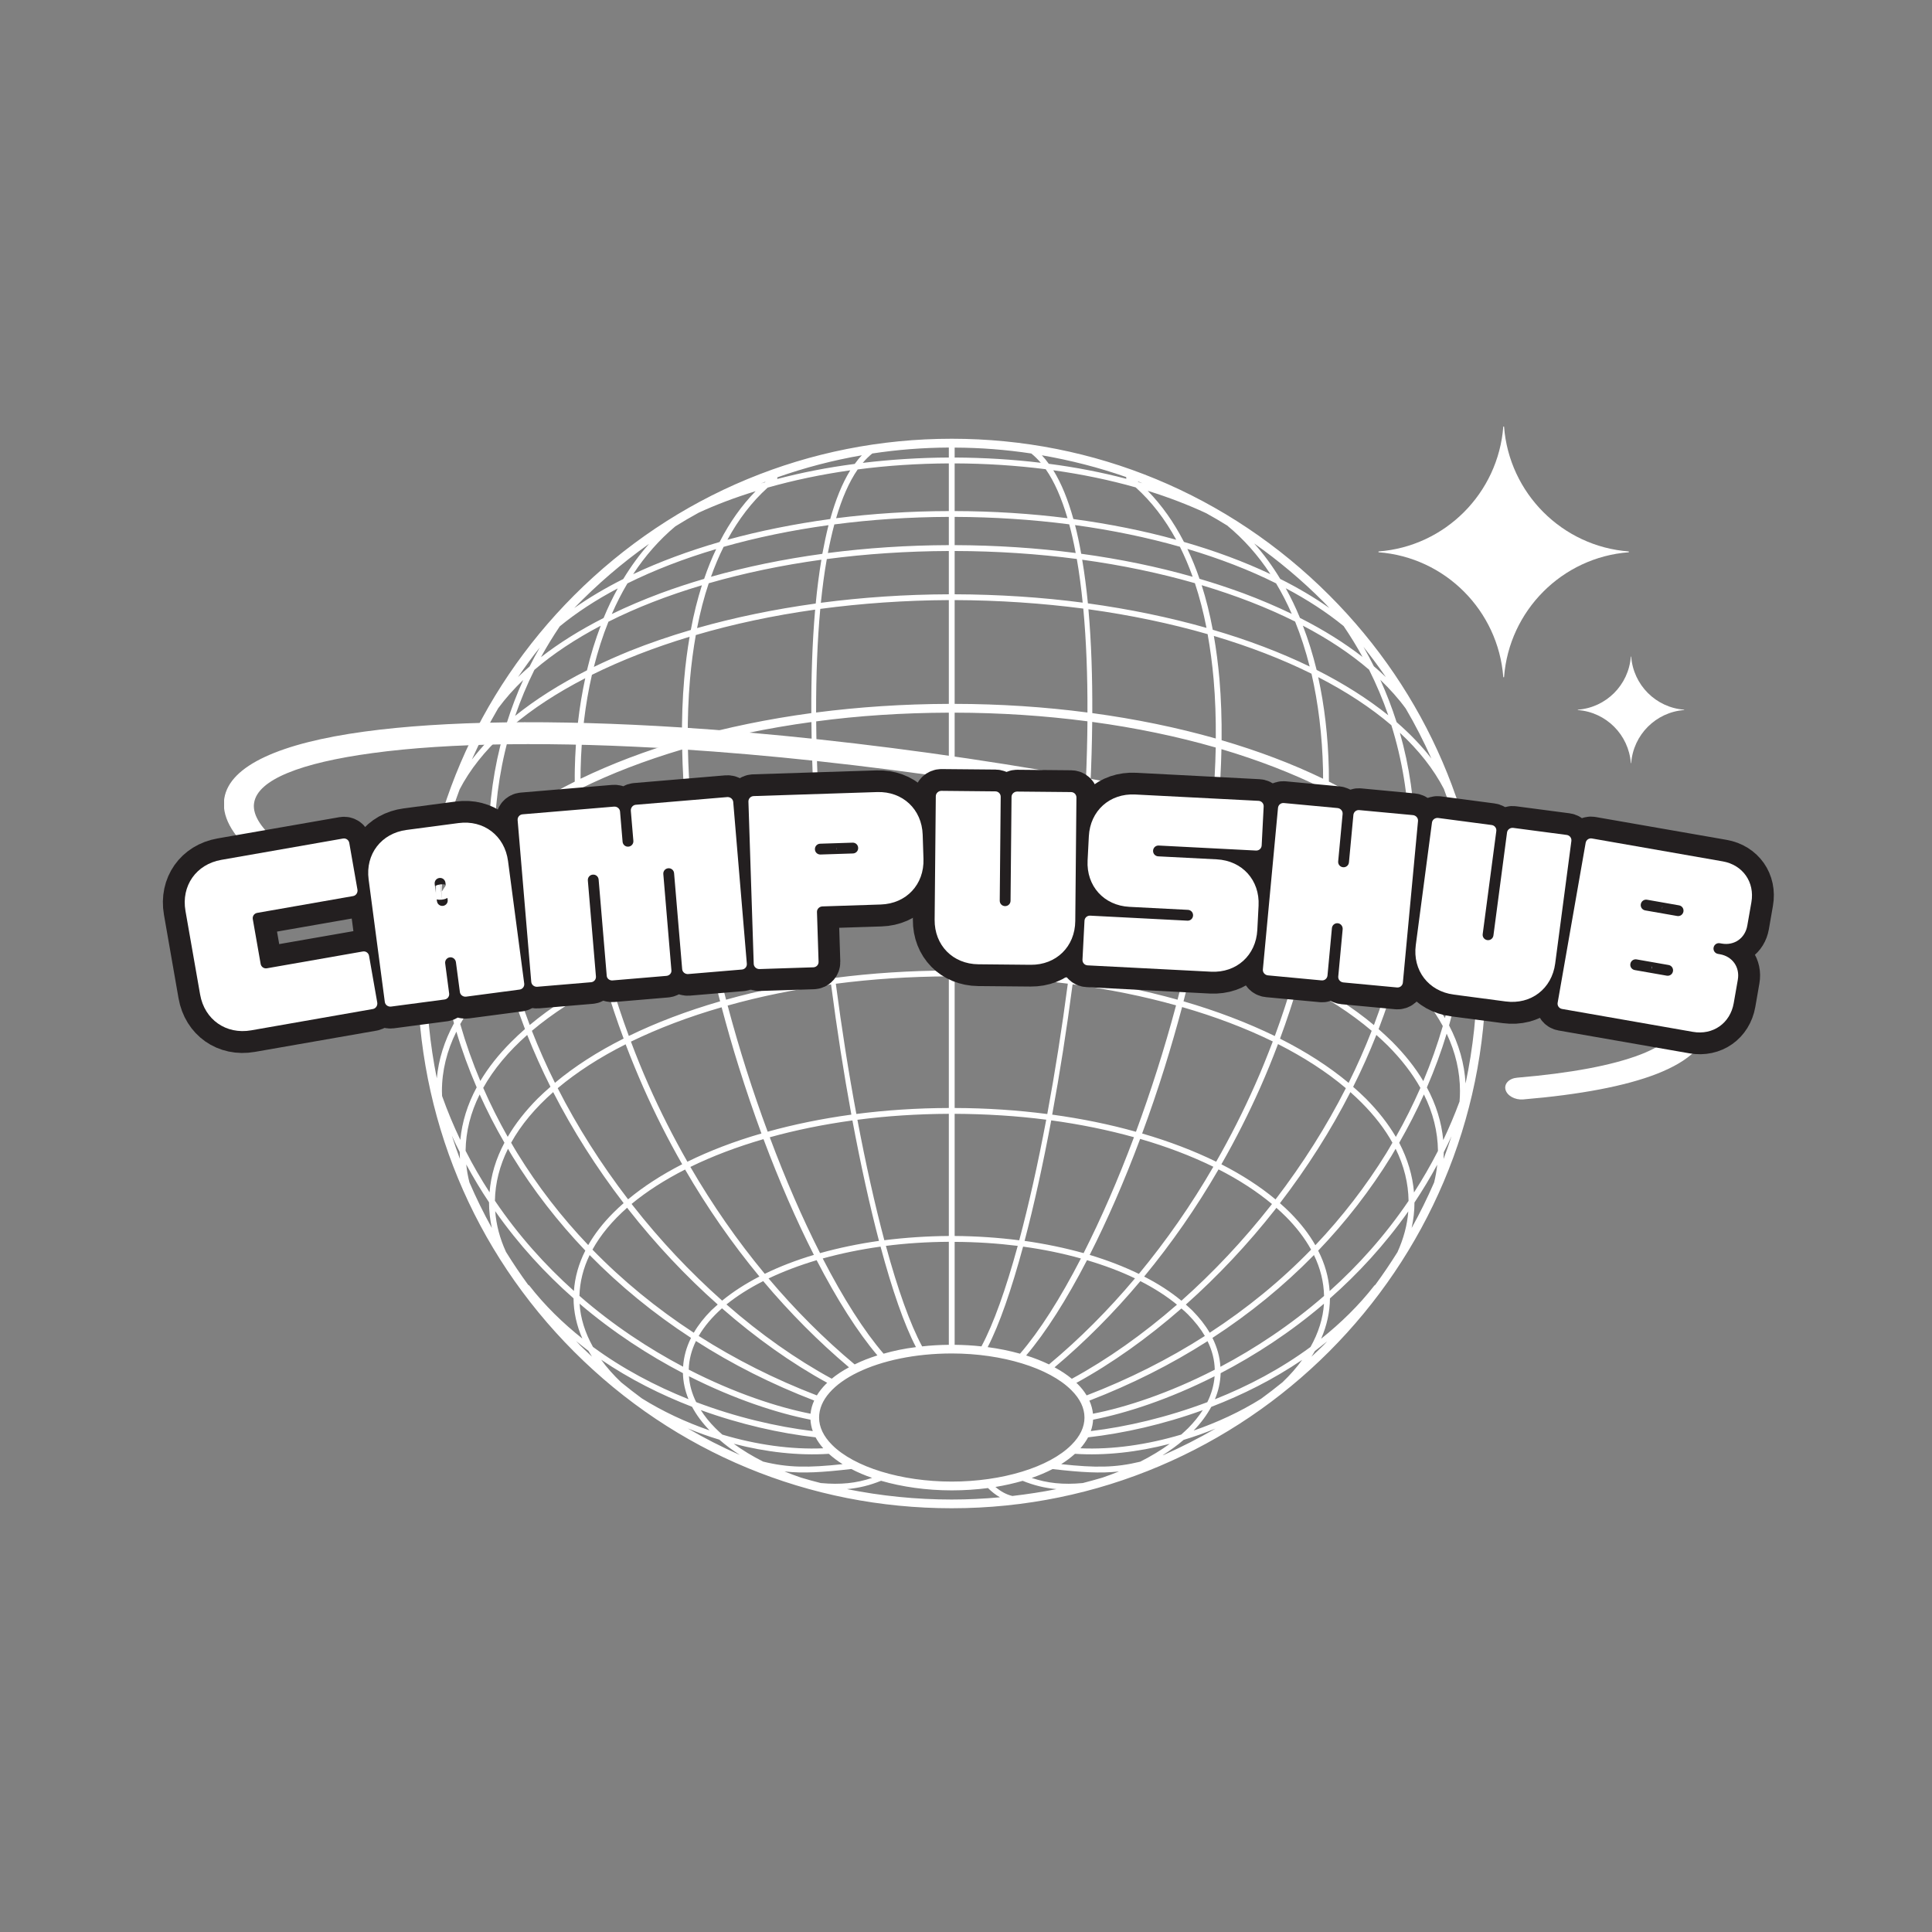 <svg xmlns="http://www.w3.org/2000/svg" xmlns:xlink="http://www.w3.org/1999/xlink" width="500" zoomAndPan="magnify" viewBox="0 0 375 375" height="500" preserveAspectRatio="xMidYMid meet" version="1.0"><rect x="0" y="0" width="375" height="375" fill="#808080" stroke="none"/><defs><g/><clipPath id="a01869b42f"><path d="M 43.5 140 L 331.5 140 L 331.5 214 L 43.5 214 Z M 43.5 140 " clip-rule="nonzero"/></clipPath><clipPath id="3a674ba74f"><path d="M 267 82.25 L 317 82.25 L 317 132 L 267 132 Z M 267 82.25 " clip-rule="nonzero"/></clipPath></defs><path fill="#ffffff" d="M 84.727 168.953 C 84.637 170.961 84.582 172.984 84.609 175.008 C 84.176 175.832 83.773 176.672 83.41 177.512 C 83.727 174.621 84.176 171.758 84.727 168.953 Z M 125.984 105.562 C 124.148 107.613 122.488 109.898 120.973 112.387 C 117.523 114.121 114.344 116 111.457 118.027 C 115.891 113.441 120.758 109.25 125.984 105.562 Z M 258.023 118.012 C 255.137 115.988 251.945 114.094 248.492 112.371 C 246.977 109.855 245.285 107.559 243.438 105.488 C 248.176 108.828 252.668 112.59 256.84 116.77 C 257.242 117.156 257.633 117.594 258.023 118.012 Z M 284.871 174.996 C 284.914 172.941 284.855 170.918 284.754 168.895 C 285.305 171.699 285.723 174.52 286.039 177.383 C 285.695 176.586 285.305 175.777 284.871 174.996 Z M 284.465 210.305 C 284.25 206.445 283.168 202.684 281.262 199.027 C 283.168 192.305 284.336 185.465 284.727 178.625 C 285.75 181.082 286.371 183.586 286.648 186.113 C 286.66 187.055 286.703 188.008 286.703 188.961 C 286.703 196.223 285.938 203.363 284.465 210.305 Z M 254.543 263.34 C 254.789 262.98 255.004 262.605 255.223 262.227 C 256.031 261.621 256.812 260.984 257.605 260.348 C 257.344 260.609 257.098 260.898 256.84 261.156 C 256.09 261.91 255.309 262.617 254.543 263.34 Z M 111.816 260.289 C 112.613 260.941 113.406 261.594 114.215 262.199 C 114.43 262.574 114.664 262.949 114.906 263.328 C 114.141 262.605 113.375 261.895 112.625 261.156 C 112.352 260.867 112.09 260.578 111.816 260.289 Z M 94.848 164.902 C 94.934 171.555 95.773 178.379 97.418 185.348 C 97.551 185.867 97.68 186.391 97.809 186.91 C 96.883 187.719 96.004 188.543 95.168 189.383 C 92.625 191.926 90.531 194.559 88.914 197.234 C 87.078 190.367 86.039 183.395 85.809 176.414 C 87.871 172.363 90.922 168.504 94.848 164.902 Z M 89.215 153.219 C 91.195 149.402 94.07 145.789 97.723 142.434 C 95.887 148.91 94.922 155.691 94.832 162.676 C 93.836 163.543 92.883 164.426 91.988 165.309 C 89.477 167.836 87.41 170.41 85.75 173.059 C 85.766 169.066 86.055 165.09 86.602 161.145 C 87.367 158.453 88.25 155.809 89.215 153.219 Z M 104.77 125.688 C 104.078 126.891 103.414 128.117 102.793 129.363 C 102.012 130.043 101.262 130.707 100.555 131.414 C 101.895 129.449 103.297 127.523 104.77 125.688 Z M 117.16 119.949 C 112.582 122.277 108.512 124.82 105 127.555 C 106.113 125.516 107.34 123.52 108.656 121.566 C 111.918 118.895 115.703 116.422 119.906 114.207 C 118.906 116.031 117.984 117.938 117.16 119.949 Z M 139.012 106.574 C 138.145 108.383 137.363 110.32 136.672 112.359 C 133.754 113.211 130.922 114.152 128.18 115.164 C 124.828 116.422 121.695 117.75 118.75 119.184 C 119.66 117.086 120.668 115.105 121.781 113.238 C 126.965 110.664 132.758 108.426 139.012 106.574 Z M 131.082 102.164 C 132.57 101.238 134.07 100.355 135.602 99.52 C 139.023 97.941 142.738 96.539 146.664 95.34 C 143.949 98.113 141.625 101.398 139.676 105.199 C 133.637 106.949 127.992 109.047 122.895 111.445 C 125.246 107.859 127.992 104.754 131.082 102.164 Z M 148.441 93.633 C 148.18 93.691 147.922 93.762 147.66 93.852 C 147.98 93.719 148.297 93.605 148.613 93.488 C 148.555 93.531 148.5 93.574 148.441 93.633 Z M 165.902 90.047 C 160.672 90.727 155.633 91.711 150.852 92.969 C 150.883 92.867 150.895 92.75 150.883 92.648 C 156.168 90.785 161.641 89.34 167.289 88.371 C 166.797 88.875 166.336 89.441 165.902 90.047 Z M 218.629 92.938 C 213.848 91.68 208.809 90.699 203.566 90.02 C 203.145 89.426 202.699 88.875 202.223 88.371 C 207.809 89.34 213.297 90.742 218.613 92.605 C 218.582 92.723 218.582 92.824 218.629 92.938 Z M 220.98 93.574 C 220.938 93.531 220.879 93.488 220.824 93.43 C 221.141 93.559 221.473 93.676 221.789 93.805 C 221.531 93.734 221.254 93.648 220.98 93.574 Z M 250.73 119.152 C 247.785 117.738 244.652 116.391 241.316 115.148 C 238.555 114.137 235.727 113.195 232.824 112.344 C 232.129 110.305 231.336 108.383 230.469 106.547 C 236.723 108.41 242.512 110.637 247.684 113.227 C 248.809 115.09 249.82 117.07 250.73 119.152 Z M 260.797 121.523 C 262.125 123.477 263.352 125.473 264.465 127.512 C 260.957 124.793 256.898 122.246 252.32 119.934 C 251.496 117.926 250.57 116 249.562 114.18 C 253.762 116.406 257.531 118.852 260.797 121.523 Z M 266.66 129.316 C 266.039 128.047 265.359 126.801 264.652 125.559 C 266.168 127.48 267.629 129.434 269 131.43 C 268.25 130.723 267.469 129.996 266.66 129.316 Z M 277.52 165.309 C 276.609 164.41 275.656 163.543 274.66 162.66 C 274.559 155.605 273.578 148.766 271.715 142.23 C 275.367 145.613 278.242 149.258 280.25 153.117 C 281.246 155.777 282.125 158.484 282.891 161.23 C 283.441 165.148 283.715 169.082 283.73 173.043 C 282.082 170.398 280.02 167.824 277.52 165.309 Z M 273.996 189.383 C 273.246 188.617 272.438 187.879 271.613 187.156 C 271.773 186.547 271.93 185.941 272.062 185.348 C 273.723 178.379 274.559 171.555 274.633 164.918 C 275.211 165.438 275.773 165.973 276.309 166.523 C 279.5 169.703 281.953 173.016 283.688 176.398 C 283.457 183.496 282.371 190.609 280.465 197.609 C 278.82 194.789 276.652 192.043 273.996 189.383 Z M 276.262 209.844 C 274.703 207.211 272.668 204.664 270.199 202.18 C 269.359 201.355 268.492 200.559 267.586 199.75 C 269.027 195.977 270.285 192.188 271.309 188.383 C 271.945 188.977 272.582 189.57 273.203 190.176 C 276.105 193.082 278.387 196.09 280.047 199.156 C 279.008 202.758 277.738 206.328 276.262 209.844 Z M 283.297 213.805 C 282.328 216.406 281.273 218.895 280.133 221.293 C 279.801 217.809 278.746 214.398 276.957 211.07 C 278.445 207.629 279.73 204.16 280.797 200.633 C 282.516 204.262 283.383 207.992 283.383 211.793 C 283.383 212.461 283.355 213.141 283.297 213.805 Z M 280.234 223.652 C 280.754 222.637 281.246 221.598 281.738 220.543 C 281.246 222.031 280.742 223.492 280.191 224.965 C 280.219 224.52 280.234 224.098 280.234 223.652 Z M 235.812 271.598 C 236.508 269.949 236.867 268.273 236.926 266.535 C 243.555 263.082 250.441 258.641 256.984 253.047 C 256.797 255.895 255.902 258.715 254.371 261.445 C 248.621 265.684 242.27 269.039 235.812 271.598 Z M 225.922 282.383 C 225.832 282.414 225.746 282.457 225.66 282.473 C 227.148 281.516 228.52 280.535 229.746 279.477 C 231.84 278.855 233.922 278.105 235.941 277.281 C 232.691 279.16 229.355 280.867 225.922 282.383 Z M 139.617 279.434 C 140.801 280.477 142.129 281.457 143.574 282.383 C 143.547 282.383 143.516 282.371 143.488 282.355 C 140.078 280.852 136.73 279.145 133.492 277.25 C 135.488 278.074 137.539 278.812 139.617 279.434 Z M 112.496 253.047 C 119.039 258.629 125.926 263.066 132.555 266.523 C 132.598 268.242 132.961 269.934 133.637 271.582 C 127.199 269.008 120.844 265.668 115.094 261.434 C 113.566 258.699 112.668 255.879 112.496 253.047 Z M 89.23 223.605 C 89.23 224.055 89.258 224.488 89.273 224.953 C 88.711 223.449 88.191 221.945 87.699 220.426 C 88.191 221.512 88.695 222.582 89.23 223.605 Z M 101.895 199.734 C 100.984 200.543 100.105 201.34 99.281 202.18 C 96.797 204.652 94.789 207.211 93.23 209.812 C 91.699 206.184 90.398 202.496 89.332 198.766 C 91.426 195.02 94.402 191.465 98.125 188.137 C 99.152 192.016 100.422 195.891 101.895 199.734 Z M 114.199 177.496 C 115.008 181.559 115.992 185.652 117.145 189.73 C 111.703 192.461 106.879 195.555 102.82 198.953 C 101.348 195.078 100.09 191.191 99.078 187.316 C 103.281 183.715 108.367 180.434 114.199 177.496 Z M 113.594 131.645 C 112.41 137.113 111.703 143.012 111.57 149.328 C 111.543 150.125 111.559 150.922 111.559 151.715 C 105.652 154.664 100.41 158.004 96.004 161.68 C 96.191 154.508 97.305 147.582 99.355 140.973 C 103.355 137.574 108.148 134.453 113.594 131.645 Z M 113.926 130.113 C 108.625 132.805 103.945 135.766 99.988 138.949 C 101.043 135.898 102.285 132.918 103.73 130.012 C 107.371 126.891 111.703 124.027 116.598 121.453 C 115.559 124.184 114.648 127.078 113.926 130.113 Z M 134.086 122.277 C 129.941 123.492 125.957 124.863 122.199 126.367 C 119.789 127.352 117.477 128.379 115.27 129.449 C 116.047 126.367 116.988 123.418 118.098 120.672 C 123.531 117.938 129.637 115.566 136.238 113.602 C 135.387 116.305 134.648 119.195 134.086 122.277 Z M 159.43 108.641 C 158.984 111.359 158.609 114.207 158.332 117.145 C 150.289 118.258 142.551 119.848 135.301 121.914 C 135.906 118.805 136.656 115.914 137.566 113.211 C 144.383 111.246 151.719 109.711 159.43 108.641 Z M 160.816 101.934 C 160.371 103.695 159.98 105.547 159.617 107.5 C 152.094 108.527 144.832 110.016 138 111.953 C 138.734 109.898 139.547 107.961 140.453 106.141 C 146.824 104.332 153.668 102.914 160.816 101.934 Z M 184.168 99.199 C 176.676 99.215 169.324 99.691 162.289 100.586 C 163.402 96.758 164.805 93.531 166.48 91.117 C 172.211 90.363 178.133 89.977 184.168 89.945 Z M 207.203 100.586 C 200.156 99.691 192.805 99.215 185.297 99.199 L 185.297 89.945 C 191.363 89.961 197.281 90.352 202.973 91.074 C 204.676 93.504 206.062 96.727 207.203 100.586 Z M 209.859 107.484 C 209.516 105.547 209.125 103.684 208.664 101.918 C 215.824 102.902 222.656 104.316 229.023 106.125 C 229.934 107.949 230.758 109.898 231.496 111.953 C 224.648 110 217.398 108.512 209.859 107.484 Z M 234.18 121.871 C 226.988 119.832 219.262 118.227 211.16 117.113 C 210.871 114.18 210.512 111.344 210.051 108.641 C 217.773 109.695 225.113 111.246 231.93 113.195 C 232.824 115.898 233.574 118.777 234.18 121.871 Z M 254.211 129.375 C 248.535 126.629 242.227 124.23 235.395 122.234 C 234.816 119.152 234.109 116.289 233.242 113.586 C 239.855 115.566 245.949 117.926 251.379 120.645 C 252.492 123.391 253.43 126.312 254.211 129.375 Z M 255.555 130.027 C 254.816 127.004 253.922 124.141 252.883 121.438 C 257.777 123.996 262.098 126.859 265.734 129.984 C 267.164 132.848 268.422 135.809 269.461 138.832 C 265.477 135.637 260.797 132.672 255.555 130.027 Z M 257.938 151.703 C 257.938 150.922 257.938 150.125 257.922 149.328 C 257.777 142.938 257.07 136.953 255.859 131.43 C 261.289 134.219 266.082 137.359 270.066 140.77 C 272.148 147.449 273.305 154.434 273.492 161.664 C 269.07 158.004 263.844 154.664 257.938 151.703 Z M 252.332 189.73 C 253.488 185.695 254.457 181.66 255.25 177.656 C 261.102 180.621 266.168 183.93 270.344 187.547 C 269.348 191.348 268.117 195.18 266.676 198.969 C 262.602 195.555 257.777 192.477 252.332 189.73 Z M 261.766 210.188 C 257.98 207.023 253.504 204.145 248.449 201.602 C 249.777 198.027 250.961 194.441 252.016 190.828 C 257.445 193.574 262.227 196.668 266.242 200.082 C 264.914 203.48 263.426 206.848 261.766 210.188 Z M 270.934 220.672 C 269.445 218.129 267.496 215.641 265.086 213.211 C 264.32 212.445 263.484 211.691 262.645 210.957 C 264.32 207.629 265.809 204.262 267.152 200.879 C 267.918 201.57 268.684 202.266 269.391 202.973 C 272.031 205.633 274.125 208.352 275.699 211.156 C 274.285 214.367 272.711 217.551 270.934 220.672 Z M 212.145 274.402 C 212.055 273.551 211.824 272.695 211.449 271.859 C 219.652 268.691 227.32 264.832 234.383 260.32 C 235.277 262.113 235.742 263.965 235.785 265.855 C 226.918 270.41 218.539 273.16 212.145 274.402 Z M 211.723 277.773 C 211.984 277.062 212.129 276.312 212.172 275.559 C 218.539 274.316 226.875 271.625 235.754 267.129 C 235.625 268.836 235.148 270.527 234.34 272.16 C 226.555 275.098 218.727 276.934 211.723 277.773 Z M 205.977 284.191 C 206.973 283.57 207.867 282.891 208.648 282.184 C 214.484 282.57 220.809 281.863 227.047 280.246 C 225.344 281.488 223.406 282.66 221.312 283.715 C 216.488 284.887 212.605 284.914 205.977 284.191 Z M 171.012 287.418 C 175.102 288.602 179.809 289.281 184.734 289.281 C 187.172 289.281 189.527 289.121 191.766 288.832 C 192.516 289.57 193.297 290.18 194.09 290.625 C 191 290.902 187.883 291.059 184.734 291.059 C 177.828 291.059 171.027 290.367 164.398 289.035 C 166.711 288.832 168.848 288.297 171.012 287.418 Z M 160.875 282.184 C 161.656 282.891 162.551 283.57 163.547 284.191 C 156.875 284.914 152.988 284.887 148.137 283.699 C 146.043 282.645 144.121 281.488 142.418 280.23 C 148.672 281.863 155.027 282.57 160.875 282.184 Z M 157.309 275.559 C 157.352 276.297 157.496 277.047 157.758 277.773 C 150.75 276.918 142.91 275.098 135.125 272.148 C 134.316 270.512 133.84 268.836 133.727 267.129 C 142.594 271.613 150.926 274.316 157.309 275.559 Z M 135.082 260.289 C 142.16 264.832 149.828 268.691 158.031 271.844 C 157.641 272.684 157.41 273.535 157.324 274.402 C 150.926 273.145 142.562 270.398 133.684 265.844 C 133.727 263.934 134.215 262.082 135.082 260.289 Z M 97.91 221.801 C 96.25 224.922 95.281 228.133 95.023 231.43 C 93.359 228.855 91.801 226.195 90.371 223.363 C 90.414 219.602 91.352 215.945 93.102 212.43 C 94.531 215.609 96.133 218.734 97.91 221.801 Z M 106.848 210.941 C 105.984 211.691 105.16 212.445 104.379 213.211 C 101.984 215.625 100.031 218.113 98.547 220.656 C 96.785 217.535 95.195 214.367 93.793 211.156 C 95.816 207.527 98.703 204.086 102.328 200.879 C 103.672 204.246 105.176 207.617 106.848 210.941 Z M 121.047 201.586 C 115.977 204.129 111.5 207.008 107.715 210.176 C 106.055 206.848 104.566 203.465 103.238 200.082 C 107.211 196.727 112.004 193.633 117.477 190.871 C 118.531 194.457 119.715 198.043 121.047 201.586 Z M 137.133 183.281 C 137.914 186.938 138.793 190.641 139.777 194.355 C 133.336 196.223 127.398 198.477 122.055 201.078 C 120.742 197.523 119.559 193.953 118.504 190.367 C 124.078 187.648 130.348 185.262 137.133 183.281 Z M 134.59 169.602 C 135.227 173.707 135.977 177.887 136.875 182.125 C 130.102 184.09 123.816 186.461 118.188 189.223 C 117.031 185.133 116.047 181.039 115.238 176.977 C 121.047 174.141 127.543 171.656 134.59 169.602 Z M 132.41 145.469 C 132.555 152.699 133.234 160.406 134.418 168.43 C 127.387 170.469 120.871 172.926 115.008 175.789 C 113.535 168.039 112.758 160.406 112.668 153.074 C 118.574 150.152 125.203 147.609 132.41 145.469 Z M 132.801 131.805 C 132.469 135.578 132.34 139.555 132.367 143.676 C 125.262 145.758 118.648 148.273 112.684 151.152 C 112.684 150.559 112.684 149.953 112.699 149.359 C 112.844 142.781 113.594 136.621 114.895 130.98 C 120.598 128.16 126.953 125.676 133.855 123.594 C 133.406 126.211 133.047 128.93 132.801 131.805 Z M 157.48 138.414 C 149.047 139.555 141.004 141.219 133.492 143.344 C 133.465 139.426 133.609 135.594 133.926 131.891 C 134.188 128.871 134.578 125.977 135.055 123.262 C 142.289 121.133 150.074 119.473 158.219 118.328 C 157.656 124.809 157.438 131.691 157.48 138.414 Z M 184.168 116.477 L 184.168 136.621 C 175.332 136.648 166.695 137.227 158.406 138.297 C 158.391 131.125 158.652 124.344 159.215 118.184 C 167.242 117.113 175.605 116.523 184.168 116.477 Z M 184.168 106.949 L 184.168 115.352 C 175.75 115.379 167.402 115.945 159.328 117 C 159.633 114.02 160.008 111.156 160.484 108.512 C 168.066 107.516 176.012 106.98 184.168 106.949 Z M 184.168 105.809 C 176.141 105.836 168.285 106.355 160.688 107.34 C 161.062 105.387 161.48 103.523 161.945 101.789 C 169.094 100.848 176.543 100.355 184.168 100.328 Z M 185.297 105.809 L 185.297 100.328 C 192.938 100.355 200.387 100.848 207.535 101.773 C 208.012 103.508 208.418 105.375 208.793 107.34 C 201.195 106.355 193.324 105.836 185.297 105.809 Z M 185.297 115.352 L 185.297 106.949 C 193.469 106.965 201.414 107.5 209.008 108.496 C 209.473 111.156 209.848 113.992 210.148 116.969 C 202.191 115.93 193.844 115.379 185.297 115.352 Z M 211.074 138.297 C 202.801 137.215 194.148 136.633 185.297 136.621 L 185.297 116.477 C 193.902 116.508 202.266 117.086 210.266 118.125 C 210.844 124.301 211.102 131.109 211.074 138.297 Z M 235.566 131.891 C 235.887 135.594 236.016 139.426 235.984 143.344 C 228.492 141.219 220.445 139.555 212.012 138.414 C 212.043 131.66 211.84 124.762 211.262 118.258 C 219.438 119.387 227.191 121.02 234.398 123.086 C 234.902 125.879 235.293 128.812 235.566 131.891 Z M 237.113 143.676 C 237.156 139.555 237.012 135.578 236.695 131.805 C 236.434 128.883 236.074 126.109 235.609 123.434 C 242.512 125.488 248.867 127.945 254.559 130.766 C 255.871 136.477 256.637 142.691 256.797 149.359 C 256.812 149.953 256.797 150.559 256.812 151.152 C 250.848 148.262 244.23 145.758 237.113 143.676 Z M 235.047 168.531 C 236.262 160.449 236.938 152.699 237.082 145.41 C 244.246 147.535 250.875 150.098 256.812 153.047 C 256.738 160.422 255.93 168.129 254.457 175.934 C 248.609 173.059 242.082 170.586 235.047 168.531 Z M 232.605 182.137 C 233.504 177.93 234.238 173.797 234.875 169.73 C 235.727 169.977 236.594 170.211 237.445 170.469 C 243.539 172.391 249.141 174.621 254.211 177.121 C 253.418 181.141 252.449 185.188 251.309 189.223 C 245.66 186.477 239.395 184.09 232.605 182.137 Z M 229.719 194.355 C 230.699 190.625 231.582 186.91 232.359 183.238 C 239.133 185.188 245.387 187.574 250.992 190.32 C 249.938 193.922 248.754 197.523 247.438 201.094 C 242.094 198.492 236.145 196.223 229.719 194.355 Z M 243.598 210.578 C 241.316 215.727 238.801 220.699 236.059 225.488 C 231.727 223.363 226.902 221.523 221.688 220.008 C 223.234 215.828 224.707 211.52 226.078 207.125 C 227.293 203.207 228.418 199.316 229.445 195.469 C 235.828 197.305 241.734 199.547 247.047 202.148 C 245.965 204.984 244.84 207.805 243.598 210.578 Z M 247.582 232.805 C 244.578 230.301 241.039 228.016 237.07 225.992 C 239.812 221.191 242.34 216.203 244.637 211.043 C 245.863 208.266 247.004 205.477 248.059 202.656 C 253.07 205.199 257.504 208.062 261.23 211.215 C 257.461 218.633 252.883 225.879 247.582 232.805 Z M 250.398 235.363 C 249.777 234.742 249.113 234.133 248.434 233.539 C 253.734 226.629 258.328 219.398 262.109 211.98 C 262.863 212.66 263.598 213.328 264.277 214.02 C 266.805 216.551 268.797 219.141 270.27 221.801 C 269.879 222.48 269.492 223.16 269.086 223.824 C 265.113 230.258 260.492 236.23 255.309 241.695 C 254.066 239.512 252.434 237.414 250.398 235.363 Z M 231.395 254.332 C 231.004 253.957 230.586 253.582 230.168 253.219 C 236.363 247.711 242.227 241.48 247.523 234.742 C 247.598 234.641 247.668 234.523 247.742 234.438 C 248.391 235 249.012 235.578 249.59 236.156 C 251.656 238.227 253.273 240.367 254.484 242.551 C 248.637 248.578 242.035 253.973 234.801 258.684 C 233.934 257.195 232.793 255.75 231.395 254.332 Z M 209.168 268.633 C 209.082 268.547 209.008 268.488 208.922 268.418 C 215.867 264.613 222.758 259.699 229.312 253.973 C 229.762 254.348 230.195 254.738 230.598 255.145 C 231.941 256.504 233.027 257.891 233.863 259.309 C 226.785 263.832 219.117 267.695 210.914 270.848 C 210.453 270.078 209.875 269.344 209.168 268.633 Z M 140.137 253.941 C 146.707 259.684 153.609 264.598 160.559 268.402 C 160.473 268.488 160.383 268.547 160.312 268.633 C 159.605 269.344 159.027 270.078 158.551 270.848 C 150.348 267.695 142.691 263.82 135.617 259.309 C 136.715 257.414 138.246 255.621 140.137 253.941 Z M 121.723 234.422 C 121.812 234.523 121.883 234.641 121.969 234.742 C 127.254 241.48 133.117 247.711 139.312 253.207 C 138.895 253.582 138.477 253.957 138.07 254.332 C 136.672 255.734 135.531 257.195 134.664 258.684 C 127.441 253.973 120.844 248.562 114.996 242.551 C 116.57 239.688 118.852 236.953 121.723 234.422 Z M 121.047 233.527 C 120.367 234.121 119.703 234.742 119.082 235.363 C 117.031 237.402 115.414 239.512 114.172 241.668 C 108.973 236.215 104.367 230.258 100.41 223.824 C 99.988 223.16 99.613 222.48 99.211 221.801 C 101.129 218.328 103.891 215.047 107.371 211.98 C 111.168 219.387 115.746 226.613 121.047 233.527 Z M 124.859 211.043 C 127.141 216.191 129.668 221.18 132.41 225.98 C 128.438 228.016 124.902 230.301 121.91 232.789 C 116.613 225.879 112.02 218.633 108.25 211.215 C 111.945 208.105 116.379 205.242 121.434 202.699 C 122.504 205.504 123.645 208.281 124.859 211.043 Z M 143.414 207.125 C 144.789 211.52 146.262 215.828 147.793 220.008 C 142.578 221.512 137.754 223.363 133.422 225.488 C 130.691 220.699 128.164 215.727 125.883 210.578 C 124.656 207.816 123.531 205.012 122.461 202.18 C 127.73 199.621 133.637 197.363 140.066 195.512 C 141.09 199.344 142.188 203.234 143.414 207.125 Z M 161.309 191.074 C 162.449 199.82 163.777 208.352 165.25 216.348 C 159.547 217.129 154.102 218.242 149.004 219.66 C 146.129 211.91 143.488 203.652 141.234 195.18 C 147.488 193.418 154.219 192.043 161.309 191.074 Z M 159.836 178.551 C 160.227 182.355 160.672 186.172 161.148 189.93 C 154.059 190.887 147.27 192.258 140.93 194.039 C 139.965 190.379 139.082 186.68 138.289 182.961 C 144.988 181.082 152.227 179.578 159.836 178.551 Z M 158.566 164.586 C 158.766 167.23 158.969 169.66 159.172 171.801 C 159.328 173.664 159.52 175.543 159.719 177.41 C 152.094 178.422 144.816 179.91 138.027 181.805 C 137.148 177.625 136.367 173.449 135.734 169.27 C 142.836 167.258 150.508 165.684 158.566 164.586 Z M 158.492 163.457 C 150.434 164.527 142.738 166.09 135.559 168.113 C 134.375 160.305 133.652 152.57 133.523 145.137 C 140.961 142.996 149.004 141.305 157.496 140.148 C 157.566 148.551 158 156.676 158.492 163.457 Z M 184.168 161.734 C 175.68 161.75 167.375 162.301 159.402 163.328 C 158.824 155.332 158.477 147.48 158.422 140.02 C 166.637 138.918 175.273 138.355 184.168 138.328 Z M 210.078 163.371 C 202.121 162.328 193.801 161.766 185.297 161.734 L 185.297 138.328 C 194.148 138.34 202.801 138.918 211.074 140.004 C 211.016 147.48 210.668 155.344 210.078 163.371 Z M 211.004 163.484 C 211.492 156.691 211.91 148.562 212 140.121 C 220.434 141.262 228.477 142.938 235.973 145.094 C 235.828 152.555 235.105 160.348 233.922 168.199 C 226.758 166.16 219.059 164.57 211.004 163.484 Z M 209.773 177.41 C 209.961 175.543 210.148 173.664 210.324 171.801 C 210.512 169.676 210.715 167.273 210.914 164.641 C 218.871 165.727 226.543 167.332 233.746 169.398 C 233.098 173.535 232.332 177.672 231.453 181.805 C 224.664 179.91 217.387 178.422 209.773 177.41 Z M 208.332 189.93 C 208.809 186.156 209.254 182.355 209.66 178.523 C 217.227 179.551 224.477 181.012 231.219 182.906 C 230.41 186.648 229.531 190.367 228.562 194.039 C 222.207 192.258 215.438 190.887 208.332 189.93 Z M 204.23 216.348 C 205.703 208.34 207.047 199.809 208.188 191.059 C 215.234 192.016 221.977 193.371 228.273 195.137 C 226.008 203.625 223.348 211.91 220.488 219.676 C 215.391 218.242 209.934 217.129 204.23 216.348 Z M 210.324 243.23 C 206.727 242.23 202.887 241.422 198.871 240.855 C 200.691 233.973 202.438 226.035 204.043 217.461 C 209.672 218.227 215.059 219.328 220.102 220.73 C 217.023 228.973 213.688 236.59 210.324 243.23 Z M 221.055 247.262 C 218.152 245.844 214.961 244.617 211.508 243.574 C 214.914 236.867 218.238 229.246 221.301 221.062 C 226.453 222.551 231.234 224.375 235.508 226.469 C 231.207 233.902 226.352 240.855 221.055 247.262 Z M 222.078 247.781 C 227.363 241.379 232.215 234.41 236.52 226.977 C 240.449 228.973 243.93 231.242 246.891 233.699 C 246.801 233.816 246.715 233.918 246.629 234.031 C 241.344 240.77 235.48 246.988 229.312 252.469 C 227.234 250.746 224.809 249.172 222.078 247.781 Z M 210.988 244.602 C 214.352 245.602 217.484 246.77 220.301 248.129 C 215.148 254.262 209.559 259.871 203.609 264.832 C 202.25 264.18 200.762 263.586 199.176 263.094 C 203.031 258.555 207.059 252.191 210.988 244.602 Z M 198.582 241.969 C 202.512 242.504 206.281 243.285 209.805 244.27 C 205.805 252.035 201.758 258.383 197.988 262.75 C 196.012 262.199 193.902 261.766 191.707 261.477 C 193.977 257.094 196.316 250.344 198.582 241.969 Z M 185.297 241.047 C 189.5 241.059 193.602 241.336 197.543 241.824 C 195.246 250.211 192.848 256.965 190.496 261.332 C 188.82 261.145 187.074 261.043 185.297 261.027 Z M 178.984 261.332 C 176.633 256.965 174.234 250.211 171.953 241.824 C 175.852 241.32 179.953 241.059 184.168 241.031 L 184.168 261.027 C 182.406 261.043 180.66 261.145 178.984 261.332 Z M 171.504 262.75 C 167.734 258.383 163.691 252.035 159.691 244.27 C 163.199 243.301 166.957 242.52 170.914 241.969 C 173.164 250.355 175.504 257.094 177.785 261.477 C 175.578 261.75 173.469 262.184 171.504 262.75 Z M 165.887 264.832 C 159.938 259.871 154.348 254.262 149.176 248.145 C 152.008 246.801 155.129 245.613 158.508 244.602 C 162.434 252.191 166.465 258.555 170.305 263.082 C 168.719 263.586 167.23 264.164 165.887 264.832 Z M 147.402 247.77 C 144.688 249.172 142.246 250.746 140.168 252.453 C 134 246.973 128.137 240.77 122.863 234.031 C 122.766 233.918 122.676 233.801 122.59 233.684 C 125.523 231.258 129.016 229.016 132.973 227.004 C 137.277 234.422 142.117 241.379 147.402 247.77 Z M 157.973 243.574 C 154.535 244.602 151.328 245.832 148.441 247.25 C 143.141 240.855 138.305 233.918 134 226.5 C 138.246 224.418 143.027 222.609 148.195 221.105 C 151.258 229.262 154.578 236.883 157.973 243.574 Z M 170.609 240.855 C 166.594 241.422 162.766 242.23 159.172 243.23 C 155.805 236.59 152.484 228.973 149.41 220.746 C 154.418 219.355 159.793 218.258 165.453 217.477 C 167.055 226.035 168.805 233.973 170.609 240.855 Z M 184.168 216.191 L 184.168 239.902 C 179.867 239.934 175.68 240.223 171.648 240.727 C 169.816 233.844 168.039 225.906 166.422 217.348 C 172.098 216.609 178.047 216.219 184.168 216.191 Z M 184.168 189.512 L 184.168 215.062 C 178.004 215.078 171.98 215.48 166.219 216.219 C 164.715 208.207 163.375 199.664 162.234 190.945 C 169.25 190.031 176.602 189.543 184.168 189.512 Z M 184.168 176.891 L 184.168 188.383 C 176.586 188.398 169.195 188.891 162.09 189.801 C 161.598 186.043 161.148 182.238 160.746 178.406 C 168.242 177.453 176.082 176.918 184.168 176.891 Z M 184.168 175.762 C 176.098 175.777 168.195 176.297 160.629 177.281 C 160.195 173 159.805 168.707 159.488 164.469 C 167.375 163.441 175.648 162.895 184.168 162.863 Z M 185.297 175.762 L 185.297 162.879 C 193.699 162.906 201.992 163.484 209.992 164.527 C 209.688 168.75 209.297 173.016 208.852 177.281 C 201.281 176.297 193.383 175.777 185.297 175.762 Z M 185.297 188.383 L 185.297 176.891 C 193.355 176.918 201.211 177.426 208.75 178.395 C 208.344 182.227 207.898 186.043 207.406 189.816 C 200.301 188.891 192.891 188.398 185.297 188.383 Z M 185.297 215.062 L 185.297 189.512 C 192.836 189.527 200.199 190.02 207.262 190.93 C 206.121 199.664 204.762 208.207 203.277 216.234 C 197.5 215.48 191.461 215.078 185.297 215.062 Z M 185.297 216.191 C 191.406 216.219 197.355 216.594 203.074 217.332 C 201.457 225.906 199.68 233.844 197.832 240.742 C 193.801 240.223 189.598 239.934 185.297 239.902 Z M 161.438 267.605 C 154.508 263.832 147.574 258.945 141.004 253.191 C 143.027 251.559 145.422 250.039 148.137 248.664 C 153.293 254.797 158.867 260.391 164.789 265.395 C 163.547 266.059 162.422 266.797 161.438 267.605 Z M 204.691 265.395 C 210.625 260.406 216.199 254.797 221.344 248.664 C 224.027 250.039 226.41 251.559 228.449 253.234 C 221.875 258.961 214.973 263.848 208.043 267.621 C 207.059 266.812 205.949 266.074 204.691 265.395 Z M 196.504 290.367 C 195.363 290.105 194.266 289.512 193.211 288.617 C 195.074 288.312 196.836 287.906 198.496 287.43 C 200.66 288.297 202.785 288.832 205.066 289.035 C 202.25 289.598 199.375 290.031 196.504 290.367 Z M 207.953 280.461 C 203.652 284.785 194.523 287.574 184.734 287.574 C 174.941 287.574 165.828 284.785 161.512 280.461 C 159.836 278.785 158.984 276.992 158.984 275.156 C 158.984 268.285 170.535 262.707 184.734 262.707 C 194.523 262.707 203.652 265.512 207.953 269.832 C 209.645 271.512 210.496 273.305 210.496 275.156 C 210.496 276.992 209.645 278.785 207.953 280.461 Z M 96.062 233.062 C 96.121 229.594 97 226.223 98.602 222.973 C 98.879 223.461 99.152 223.941 99.457 224.43 C 103.512 231.023 108.266 237.141 113.609 242.738 C 112.324 245.281 111.586 247.898 111.398 250.574 C 105.867 245.613 100.625 239.816 96.062 233.062 Z M 112.469 251.527 C 112.539 248.797 113.219 246.148 114.445 243.605 C 120.324 249.59 126.91 254.984 134.129 259.684 C 133.219 261.504 132.715 263.371 132.586 265.277 C 125.914 261.75 119.008 257.227 112.469 251.527 Z M 138.879 277.223 C 137.727 276.078 136.785 274.895 136.02 273.695 C 143.719 276.484 151.43 278.207 158.305 278.984 C 158.695 279.723 159.188 280.418 159.793 281.113 C 153.555 281.387 146.766 280.418 140.195 278.453 C 139.746 278.047 139.285 277.641 138.879 277.223 Z M 155.488 286.809 C 154.391 286.434 153.309 286.027 152.27 285.609 C 155.895 286.012 159.633 285.781 165.238 285.133 C 166.48 285.781 167.82 286.359 169.281 286.852 C 166.203 287.895 163.129 288.211 159.375 287.863 C 159.359 287.863 159.328 287.863 159.328 287.863 C 158.043 287.547 156.758 287.184 155.488 286.809 Z M 213.977 286.809 C 212.707 287.184 211.434 287.531 210.148 287.863 C 210.137 287.863 210.137 287.863 210.121 287.863 C 206.367 288.211 203.32 287.895 200.258 286.867 C 201.715 286.359 203.074 285.781 204.301 285.145 C 209.859 285.781 213.586 286.012 217.199 285.609 C 216.156 286.027 215.074 286.434 213.977 286.809 Z M 229.27 278.453 C 222.699 280.418 215.926 281.387 209.715 281.113 C 210.309 280.418 210.801 279.723 211.203 278.984 C 218.051 278.207 225.762 276.5 233.457 273.707 C 232.68 274.895 231.738 276.078 230.598 277.223 C 230.18 277.641 229.719 278.047 229.27 278.453 Z M 236.883 265.293 C 236.766 263.371 236.246 261.52 235.336 259.684 C 242.57 254.984 249.156 249.605 255.035 243.605 C 256.289 246.18 256.941 248.84 257 251.543 C 250.457 257.227 243.555 261.766 236.883 265.293 Z M 258.082 250.59 C 257.895 247.914 257.156 245.297 255.859 242.75 C 261.23 237.141 265.98 231.023 270.039 224.43 C 270.328 223.941 270.602 223.461 270.891 222.973 C 272.508 226.254 273.359 229.637 273.402 233.094 C 268.84 239.832 263.613 245.629 258.082 250.59 Z M 274.457 231.457 C 274.184 228.16 273.215 224.953 271.586 221.812 C 273.348 218.734 274.965 215.609 276.379 212.43 C 278.156 216 279.066 219.645 279.109 223.391 C 277.664 226.211 276.105 228.898 274.457 231.457 Z M 270.66 186.301 C 266.387 182.672 261.273 179.375 255.512 176.457 C 257 168.676 257.82 160.984 257.922 153.594 C 263.914 156.645 269.16 160.117 273.52 163.918 C 273.52 170.789 272.684 177.859 270.965 185.086 C 270.875 185.492 270.762 185.898 270.66 186.301 Z M 220.434 94.602 C 223.508 97.363 226.121 100.762 228.305 104.766 C 222.035 103.031 215.336 101.688 208.344 100.746 C 207.32 97.059 206.035 93.836 204.445 91.277 C 210.035 92.059 215.391 93.172 220.434 94.602 Z M 149.004 94.645 C 154.043 93.215 159.43 92.086 165.035 91.289 C 163.445 93.852 162.176 97.074 161.148 100.746 C 154.16 101.699 147.461 103.047 141.191 104.766 C 143.344 100.805 145.941 97.406 149.004 94.645 Z M 98.516 185.086 C 96.812 177.859 95.977 170.773 95.961 163.906 C 100.277 160.16 105.52 156.703 111.559 153.641 C 111.672 160.969 112.48 168.574 113.953 176.297 C 108.18 179.203 103.066 182.469 98.777 186.086 C 98.691 185.754 98.602 185.422 98.516 185.086 Z M 85.777 211.793 C 85.777 207.816 86.746 203.941 88.582 200.242 C 89.664 203.887 90.992 207.5 92.523 211.055 C 90.734 214.367 89.68 217.781 89.348 221.25 C 88.047 218.531 86.863 215.699 85.809 212.734 C 85.793 212.43 85.777 212.113 85.777 211.793 Z M 91.121 229.508 C 90.82 228.352 90.617 227.191 90.5 226.023 C 91.887 228.582 93.359 231.039 94.922 233.367 C 94.922 233.383 94.922 233.395 94.922 233.41 C 94.922 235.074 95.109 236.723 95.469 238.355 C 93.867 235.477 92.422 232.527 91.121 229.508 Z M 102.762 249.562 C 102.691 249.488 102.617 249.43 102.531 249.402 C 101 247.32 99.57 245.18 98.215 242.996 C 97.027 240.41 96.32 237.762 96.121 235.09 C 100.684 241.594 105.867 247.203 111.324 252.004 C 111.34 254.652 111.918 257.27 113.031 259.812 C 109.246 256.805 105.75 253.406 102.762 249.562 Z M 120.555 268.301 C 119.066 266.883 117.766 265.422 116.684 263.918 C 122.242 267.695 128.25 270.715 134.332 273.059 C 135.168 274.633 136.297 276.152 137.727 277.641 C 133.074 276.035 128.613 273.941 124.582 271.426 C 123.227 270.41 121.883 269.387 120.555 268.301 Z M 248.926 268.301 C 247.566 269.398 246.184 270.469 244.781 271.496 C 240.766 274.012 236.305 276.078 231.684 277.672 C 233.098 276.211 234.238 274.664 235.105 273.074 C 241.184 270.746 247.191 267.723 252.754 263.949 C 251.684 265.438 250.398 266.898 248.926 268.301 Z M 266.934 249.402 C 266.863 249.43 266.789 249.488 266.73 249.562 C 263.727 253.422 260.219 256.82 256.434 259.844 C 257.547 257.281 258.125 254.664 258.141 252.02 C 263.598 247.219 268.781 241.609 273.348 235.133 C 273.145 237.805 272.422 240.438 271.254 243.027 C 269.895 245.195 268.465 247.32 266.934 249.402 Z M 273.996 238.355 C 274.355 236.734 274.547 235.074 274.547 233.41 C 276.105 231.066 277.578 228.641 278.965 226.066 C 278.848 227.223 278.645 228.363 278.359 229.52 C 277.043 232.527 275.598 235.492 273.996 238.355 Z M 277.836 147.234 C 275.945 144.773 273.664 142.418 271.078 140.164 C 270.184 137.371 269.129 134.625 267.918 131.949 C 269.781 133.742 271.441 135.594 272.855 137.531 C 274.703 140.668 276.352 143.922 277.836 147.234 Z M 246.586 111.434 C 241.473 109.016 235.84 106.922 229.805 105.188 C 227.84 101.367 225.5 98.07 222.773 95.266 C 226.785 96.512 230.586 97.969 234.109 99.605 C 235.48 100.371 236.84 101.152 238.18 101.992 C 241.359 104.594 244.176 107.758 246.586 111.434 Z M 200.172 88.023 C 200.82 88.543 201.426 89.137 202.02 89.828 C 196.605 89.18 191.016 88.832 185.297 88.805 L 185.297 86.879 C 190.32 86.895 195.289 87.285 200.172 88.023 Z M 184.168 86.867 L 184.168 88.805 C 178.48 88.832 172.875 89.195 167.461 89.844 C 168.039 89.152 168.66 88.543 169.309 88.023 C 174.16 87.285 179.129 86.895 184.168 86.867 Z M 96.695 137.473 C 98.098 135.578 99.715 133.742 101.551 131.992 C 100.32 134.695 99.266 137.473 98.371 140.309 C 95.742 142.578 93.477 144.977 91.586 147.438 C 93.117 144.008 94.82 140.684 96.695 137.473 Z M 82.789 187.023 C 82.977 184.176 83.641 181.387 84.77 178.668 C 85.145 185.363 86.285 192.043 88.117 198.621 C 86.242 202.078 85.129 205.633 84.781 209.293 C 83.453 202.672 82.762 195.859 82.762 188.961 C 82.762 188.312 82.773 187.66 82.789 187.023 Z M 81.027 188.719 C 81.027 188.789 81.043 188.848 81.07 188.918 C 81.07 188.934 81.055 188.949 81.055 188.961 C 81.055 216.68 91.844 242.75 111.426 262.359 C 131.012 281.965 157.035 292.75 184.734 292.75 C 241.863 292.75 288.352 246.234 288.41 189.051 C 288.453 188.949 288.48 188.832 288.48 188.719 C 288.48 187.805 288.422 186.91 288.336 186.012 C 287.602 159.395 276.93 134.465 258.039 115.566 C 238.457 95.961 212.434 85.16 184.734 85.16 C 157.047 85.16 131.012 95.961 111.426 115.566 C 92.422 134.598 81.734 159.699 81.129 186.52 C 81.055 187.258 81.027 187.98 81.027 188.719 " fill-opacity="1" fill-rule="nonzero"/><g clip-path="url(#a01869b42f)"><path fill="#ffffff" d="M 294.488 209.176 C 292.914 209.309 291.902 210.363 292.223 211.52 C 292.539 212.691 294.07 213.527 295.645 213.398 C 306.648 212.473 315.488 210.812 321.566 208.441 C 328.023 205.922 331.559 202.57 331.559 198.391 C 331.559 189.715 315.039 179.652 288.352 170.41 C 262.586 161.488 227.047 153.047 187.836 147.219 C 168.023 144.285 149.191 142.289 132.078 141.188 C 107.297 139.598 86.066 139.918 70.746 142 C 54.484 144.211 44.562 148.562 43.539 154.953 C 43.48 155.332 43.449 155.707 43.449 156.066 C 43.449 159.668 46.137 163.43 51.105 167.23 C 55.887 170.859 62.848 174.605 71.598 178.305 C 73.043 178.914 74.789 178.609 75.496 177.598 C 76.203 176.602 75.613 175.301 74.168 174.676 C 65.949 171.207 59.465 167.738 55.148 164.441 C 51.336 161.535 49.27 158.828 49.27 156.445 C 49.27 156.211 49.301 155.996 49.328 155.809 C 50.051 151.312 58.414 148.059 72.262 146.18 C 87.051 144.152 107.758 143.879 132.078 145.426 C 149.004 146.512 167.633 148.492 187.172 151.398 C 225.906 157.137 260.941 165.453 286.258 174.215 C 310.633 182.66 325.727 191.262 325.727 198.016 C 325.727 200.602 323.168 202.828 318.492 204.652 C 312.988 206.793 304.801 208.309 294.488 209.176 " fill-opacity="1" fill-rule="nonzero"/></g><g clip-path="url(#3a674ba74f)"><path fill="#ffffff" d="M 291.789 82.789 L 291.934 82.789 C 292.914 95.73 303.227 106.066 316.152 107.035 L 316.152 107.195 C 303.227 108.164 292.914 118.504 291.934 131.445 L 291.789 131.445 C 290.805 118.504 280.496 108.164 267.57 107.195 L 267.57 107.035 C 280.496 106.066 290.805 95.73 291.789 82.789 " fill-opacity="1" fill-rule="evenodd"/></g><path fill="#ffffff" d="M 316.543 127.438 L 316.613 127.438 C 317.02 132.949 321.406 137.344 326.895 137.75 L 326.895 137.82 C 321.406 138.227 317.02 142.621 316.613 148.117 L 316.543 148.117 C 316.137 142.621 311.746 138.227 306.246 137.82 L 306.246 137.75 C 311.746 137.344 316.137 132.949 316.543 127.438 " fill-opacity="1" fill-rule="evenodd"/><path stroke-linecap="butt" transform="matrix(0.739, -0.129, 0.129, 0.739, 32.167, 161.016)" fill="none" stroke-linejoin="miter" d="M 12.821 55.001 L 44.796 54.998 C 45.573 55.002 46.187 54.332 46.187 53.549 L 46.19 41.277 C 46.19 40.495 45.573 39.879 44.796 39.88 L 19.6 39.881 C 18.807 39.88 18.196 39.265 18.194 38.487 L 18.192 26.732 C 18.193 25.94 18.809 25.323 19.602 25.324 L 44.792 25.323 C 45.575 25.322 46.189 24.653 46.188 23.875 L 46.19 11.613 C 46.191 10.821 45.575 10.205 44.797 10.206 L 12.823 10.204 C 6.218 10.205 1.394 15.017 1.393 21.632 L 1.393 43.57 C 1.396 50.191 6.217 55.001 12.821 55.001 Z M 12.821 55.001 " stroke="#231f20" stroke-width="11.27" stroke-opacity="1" stroke-miterlimit="4"/><path stroke-linecap="butt" transform="matrix(0.744, -0.098, 0.098, 0.744, 68.382, 154.761)" fill="none" stroke-linejoin="miter" d="M 2.858 55.001 L 16.801 55 C 17.579 54.998 18.196 54.386 18.194 53.603 L 18.196 45.76 C 18.194 44.982 18.812 44.365 19.6 44.364 C 20.382 44.368 20.997 45.037 20.994 45.814 L 20.994 53.606 C 20.996 54.383 21.666 55.003 22.444 55 L 36.387 55 C 37.18 55 37.798 54.383 37.795 53.605 L 37.799 21.631 C 37.796 15.017 32.984 10.204 26.37 10.207 L 12.82 10.207 C 6.222 10.206 1.393 15.016 1.396 21.631 L 1.393 53.604 C 1.394 54.387 2.076 54.997 2.858 55.001 Z M 19.6 30.93 C 18.807 30.925 18.195 30.314 18.195 29.52 L 18.192 25.049 C 18.192 24.256 18.809 23.644 19.602 23.644 C 20.38 23.642 20.997 24.259 20.997 25.052 L 20.995 29.518 C 20.995 30.311 20.383 30.929 19.6 30.93 Z M 19.6 30.93 " stroke="#231f20" stroke-width="11.27" stroke-opacity="1" stroke-miterlimit="4"/><path stroke-linecap="butt" transform="matrix(0.747, -0.063, 0.063, 0.747, 98.696, 150.606)" fill="none" stroke-linejoin="miter" d="M 2.856 55.001 L 16.801 54.999 C 17.58 55.002 18.196 54.385 18.194 53.606 L 18.192 28.685 C 18.195 27.906 18.807 27.278 19.601 27.277 C 20.38 27.28 20.996 27.907 20.999 28.686 L 20.996 53.717 C 20.998 54.438 21.667 55.002 22.388 55 L 36.386 54.998 C 37.128 55.003 37.797 54.442 37.795 53.716 L 37.798 28.685 C 37.795 27.906 38.413 27.278 39.191 27.281 C 39.98 27.28 40.597 27.906 40.599 28.685 L 40.596 53.606 C 40.598 54.385 41.267 55.001 42.046 54.999 L 55.991 55.003 C 56.77 55 57.387 54.383 57.384 53.604 L 57.383 11.612 C 57.382 10.818 56.712 10.207 55.934 10.204 L 32.193 10.206 C 31.415 10.203 30.799 10.873 30.795 11.667 L 30.798 19.445 C 30.796 20.223 30.184 20.841 29.39 20.842 C 28.611 20.839 27.994 20.222 27.997 19.444 L 27.993 11.614 C 27.997 10.82 27.327 10.204 26.549 10.206 L 2.804 10.203 C 2.009 10.204 1.393 10.821 1.394 11.615 L 1.395 53.608 C 1.392 54.386 2.077 54.998 2.856 55.001 Z M 2.856 55.001 " stroke="#231f20" stroke-width="11.27" stroke-opacity="1" stroke-miterlimit="4"/><path stroke-linecap="butt" transform="matrix(0.75, -0.024, 0.024, 0.75, 143.938, 146.937)" fill="none" stroke-linejoin="miter" d="M 2.856 54.998 L 16.801 54.999 C 17.578 54.998 18.192 54.383 18.196 53.606 L 18.194 40.73 C 18.193 39.937 18.865 39.324 19.657 39.323 L 34.774 39.321 C 41.377 39.322 46.187 34.507 46.189 27.905 L 46.19 21.631 C 46.192 15.018 41.377 10.208 34.774 10.206 L 2.804 10.207 C 2.007 10.207 1.393 10.823 1.393 11.615 L 1.396 53.606 C 1.396 54.383 2.08 54.999 2.856 54.998 Z M 19.6 25.882 C 18.808 25.882 18.192 25.268 18.196 24.492 C 18.196 23.695 18.81 23.084 19.602 23.084 L 27.997 23.081 C 28.774 23.08 29.39 23.7 29.39 24.492 C 29.391 25.268 28.776 25.884 27.995 25.885 Z M 19.6 25.882 " stroke="#231f20" stroke-width="11.27" stroke-opacity="1" stroke-miterlimit="4"/><path stroke-linecap="butt" transform="matrix(0.75, 0.007, -0.007, 0.75, 180.672, 145.828)" fill="none" stroke-linejoin="miter" d="M 12.821 55.001 L 26.368 54.998 C 32.983 54.998 37.797 50.187 37.798 43.572 L 37.798 11.613 C 37.796 10.821 37.181 10.207 36.389 10.204 L 22.446 10.205 C 21.665 10.207 20.998 10.823 20.995 11.615 L 20.999 38.486 C 20.996 39.267 20.382 39.882 19.6 39.879 C 18.809 39.881 18.194 39.267 18.197 38.486 L 18.193 11.615 C 18.196 10.818 17.581 10.204 16.8 10.206 L 2.856 10.208 C 2.08 10.204 1.393 10.82 1.396 11.612 L 1.395 43.572 C 1.395 50.187 6.222 55.001 12.821 55.001 Z M 12.821 55.001 " stroke="#231f20" stroke-width="11.27" stroke-opacity="1" stroke-miterlimit="4"/><path stroke-linecap="butt" transform="matrix(0.749, 0.039, -0.039, 0.749, 211.127, 146.072)" fill="none" stroke-linejoin="miter" d="M 2.802 55 L 34.777 55.002 C 41.379 55.001 46.19 50.19 46.189 43.572 L 46.19 37.314 C 46.188 30.696 41.377 25.885 34.775 25.886 L 19.604 25.884 C 18.811 25.883 18.195 25.268 18.192 24.491 C 18.193 23.699 18.808 23.083 19.601 23.084 L 44.795 23.08 C 45.572 23.082 46.187 22.466 46.189 21.689 L 46.187 11.614 C 46.188 10.821 45.572 10.206 44.795 10.204 L 12.82 10.207 C 6.218 10.208 1.396 15.019 1.392 21.632 L 1.392 27.906 C 1.393 34.509 6.219 39.319 12.822 39.323 L 27.993 39.32 C 28.775 39.321 29.391 39.936 29.39 40.729 C 29.388 41.506 28.773 42.122 27.997 42.125 L 2.802 42.123 C 2.009 42.122 1.394 42.738 1.392 43.515 L 1.395 53.607 C 1.394 54.384 2.009 54.999 2.802 55 Z M 2.802 55 " stroke="#231f20" stroke-width="11.27" stroke-opacity="1" stroke-miterlimit="4"/><path stroke-linecap="butt" transform="matrix(0.747, 0.07, -0.07, 0.747, 247.825, 148.049)" fill="none" stroke-linejoin="miter" d="M 2.856 55.002 L 16.802 54.998 C 17.581 54.999 18.193 54.387 18.193 53.607 L 18.194 41.277 C 18.195 40.498 18.812 39.88 19.601 39.88 C 20.381 39.88 20.998 40.549 20.994 41.345 L 20.997 53.606 C 20.997 54.386 21.666 54.998 22.446 54.998 L 36.387 55 C 37.182 54.998 37.794 54.387 37.795 53.607 L 37.794 11.612 C 37.798 10.821 37.128 10.204 36.333 10.205 L 22.392 10.204 C 21.613 10.203 20.996 10.821 20.997 11.611 L 20.995 23.93 C 20.995 24.71 20.382 25.322 19.603 25.321 C 18.808 25.323 18.196 24.71 18.196 23.931 L 18.193 11.612 C 18.192 10.822 17.522 10.205 16.743 10.204 L 2.802 10.203 C 2.012 10.204 1.395 10.821 1.396 11.611 L 1.396 53.606 C 1.396 54.386 2.076 55.002 2.856 55.002 Z M 2.856 55.002 " stroke="#231f20" stroke-width="11.27" stroke-opacity="1" stroke-miterlimit="4"/><path stroke-linecap="butt" transform="matrix(0.744, 0.098, -0.098, 0.744, 278.041, 150.898)" fill="none" stroke-linejoin="miter" d="M 12.821 54.999 L 26.37 55.001 C 32.984 54.999 37.796 50.187 37.794 43.573 L 37.797 11.615 C 37.797 10.821 37.179 10.204 36.386 10.204 L 22.444 10.207 C 21.666 10.205 20.996 10.819 20.995 11.612 L 20.994 38.489 C 20.997 39.267 20.38 39.884 19.602 39.882 C 18.809 39.881 18.192 39.264 18.194 38.486 L 18.195 11.614 C 18.196 10.821 17.578 10.204 16.801 10.206 L 2.858 10.204 C 2.076 10.208 1.394 10.818 1.394 11.611 L 1.393 43.574 C 1.394 50.188 6.217 54.999 12.821 54.999 Z M 12.821 54.999 " stroke="#231f20" stroke-width="11.27" stroke-opacity="1" stroke-miterlimit="4"/><path stroke-linecap="butt" transform="matrix(0.739, 0.129, -0.129, 0.739, 308.242, 154.842)" fill="none" stroke-linejoin="miter" d="M 2.802 54.999 L 37.182 55 C 42.443 54.999 46.297 51.13 46.301 45.868 L 46.297 39.719 C 46.299 36.409 43.894 34.001 40.6 34.002 L 40.093 34.006 C 39.299 34.002 38.685 33.391 38.685 32.608 C 38.684 31.815 39.3 31.2 40.094 31.203 L 40.596 31.2 C 43.89 31.2 46.298 28.795 46.3 25.49 L 46.296 19.336 C 46.3 14.074 42.445 10.207 37.183 10.203 L 2.803 10.208 C 2.01 10.204 1.393 10.819 1.394 11.612 L 1.395 53.607 C 1.393 54.384 2.009 55.001 2.802 54.999 Z M 19.601 26.169 C 18.808 26.17 18.193 25.559 18.197 24.765 C 18.192 23.983 18.809 23.368 19.602 23.371 L 27.994 23.372 C 28.776 23.367 29.391 23.983 29.39 24.761 C 29.391 25.554 28.775 26.169 27.993 26.174 Z M 19.6 41.836 C 18.807 41.837 18.192 41.221 18.193 40.443 C 18.194 39.661 18.81 39.045 19.604 39.049 L 27.995 39.049 C 28.773 39.05 29.388 39.662 29.387 40.444 C 29.391 41.221 28.774 41.837 27.997 41.835 Z M 19.6 41.836 " stroke="#231f20" stroke-width="11.27" stroke-opacity="1" stroke-miterlimit="4"/><g fill="#ffffff" fill-opacity="1"><g transform="translate(39.286, 201.647)"><g><path d="M 9.473 -1.66 L 33.09 -5.797 C 33.668 -5.898 34.035 -6.477 33.938 -7.055 L 32.348 -16.113 C 32.246 -16.691 31.711 -17.066 31.133 -16.965 L 12.52 -13.703 C 11.941 -13.602 11.406 -13.977 11.305 -14.559 L 9.781 -23.242 C 9.684 -23.824 10.059 -24.355 10.637 -24.457 L 29.25 -27.719 C 29.828 -27.82 30.195 -28.398 30.094 -28.977 L 28.508 -38.035 C 28.406 -38.613 27.871 -38.988 27.293 -38.887 L 3.676 -34.75 C -1.207 -33.895 -4.141 -29.715 -3.285 -24.832 L -0.445 -8.617 C 0.41 -3.738 4.59 -0.805 9.473 -1.66 Z M 9.473 -1.66 "/></g></g></g><g fill="#ffffff" fill-opacity="1"><g transform="translate(73.789, 195.655)"><g><path d="M 2.125 -0.281 L 12.488 -1.652 C 13.07 -1.727 13.469 -2.246 13.391 -2.828 L 12.621 -8.656 C 12.543 -9.242 12.941 -9.758 13.523 -9.836 C 14.109 -9.914 14.633 -9.473 14.707 -8.891 L 15.473 -3.105 C 15.551 -2.523 16.109 -2.129 16.695 -2.207 L 27.059 -3.578 C 27.641 -3.656 28.039 -4.172 27.961 -4.758 L 24.82 -28.527 C 24.172 -33.438 20.117 -36.547 15.203 -35.898 L 5.129 -34.566 C 0.219 -33.914 -2.891 -29.863 -2.238 -24.949 L 0.902 -1.18 C 0.98 -0.594 1.539 -0.203 2.125 -0.281 Z M 12.203 -19.828 C 11.621 -19.75 11.102 -20.148 11.027 -20.73 L 10.586 -24.062 C 10.508 -24.645 10.906 -25.164 11.488 -25.238 C 12.07 -25.316 12.59 -24.918 12.668 -24.336 L 13.105 -21.004 C 13.184 -20.422 12.785 -19.906 12.203 -19.828 Z M 12.203 -19.828 "/></g></g></g><g fill="#ffffff" fill-opacity="1"><g transform="translate(102.159, 191.71)"><g><path d="M 2.133 -0.18 L 12.555 -1.059 C 13.141 -1.105 13.562 -1.605 13.512 -2.191 L 11.941 -20.812 C 11.895 -21.398 12.316 -21.898 12.902 -21.945 C 13.488 -21.996 13.984 -21.574 14.035 -20.988 L 15.609 -2.285 C 15.656 -1.742 16.195 -1.363 16.738 -1.41 L 27.199 -2.293 C 27.742 -2.336 28.211 -2.797 28.164 -3.34 L 26.59 -22.047 C 26.539 -22.633 26.961 -23.133 27.547 -23.18 C 28.133 -23.23 28.633 -22.809 28.68 -22.223 L 30.25 -3.602 C 30.297 -3.016 30.84 -2.598 31.426 -2.648 L 41.844 -3.523 C 42.43 -3.574 42.852 -4.074 42.801 -4.66 L 40.16 -36.043 C 40.109 -36.629 39.566 -37.047 38.984 -36.996 L 21.242 -35.504 C 20.656 -35.453 20.238 -34.91 20.285 -34.328 L 20.777 -28.512 C 20.824 -27.926 20.402 -27.426 19.816 -27.375 C 19.23 -27.328 18.734 -27.746 18.684 -28.332 L 18.191 -34.191 C 18.141 -34.777 17.602 -35.195 17.016 -35.145 L -0.727 -33.652 C -1.312 -33.602 -1.734 -33.102 -1.688 -32.516 L 0.957 -1.133 C 1.008 -0.547 1.547 -0.129 2.133 -0.18 Z M 2.133 -0.18 "/></g></g></g><g fill="#ffffff" fill-opacity="1"><g transform="translate(145.281, 188.165)"><g><path d="M 2.141 -0.07 L 12.59 -0.41 C 13.18 -0.43 13.625 -0.906 13.605 -1.492 L 13.293 -11.148 C 13.273 -11.734 13.762 -12.211 14.348 -12.23 L 25.68 -12.602 C 30.633 -12.762 34.125 -16.488 33.965 -21.441 L 33.812 -26.141 C 33.648 -31.094 29.922 -34.586 24.969 -34.426 L 1.004 -33.645 C 0.418 -33.625 -0.031 -33.148 -0.012 -32.562 L 1.016 -1.082 C 1.035 -0.496 1.555 -0.051 2.141 -0.07 Z M 13.98 -22.305 C 13.391 -22.285 12.914 -22.73 12.895 -23.316 C 12.875 -23.906 13.324 -24.383 13.91 -24.402 L 20.207 -24.605 C 20.793 -24.625 21.27 -24.18 21.289 -23.59 C 21.309 -23.004 20.863 -22.527 20.273 -22.508 Z M 13.98 -22.305 "/></g></g></g><g fill="#ffffff" fill-opacity="1"><g transform="translate(180.283, 187.077)"><g><path d="M 9.617 0.09 L 19.777 0.188 C 24.734 0.234 28.379 -3.344 28.426 -8.301 L 28.652 -32.277 C 28.656 -32.863 28.199 -33.328 27.609 -33.336 L 17.156 -33.434 C 16.566 -33.438 16.059 -32.98 16.055 -32.395 L 15.863 -12.238 C 15.859 -11.652 15.391 -11.195 14.805 -11.199 C 14.215 -11.203 13.758 -11.672 13.766 -12.258 L 13.953 -32.414 C 13.961 -33 13.5 -33.469 12.914 -33.473 L 2.457 -33.574 C 1.871 -33.578 1.363 -33.121 1.355 -32.531 L 1.129 -8.555 C 1.082 -3.602 4.66 0.043 9.617 0.09 Z M 9.617 0.09 "/></g></g></g><g fill="#ffffff" fill-opacity="1"><g transform="translate(209.007, 187.267)"><g><path d="M 2.098 0.109 L 26.043 1.34 C 30.992 1.594 34.785 -1.824 35.039 -6.773 L 35.281 -11.473 C 35.535 -16.422 32.113 -20.211 27.164 -20.469 L 15.801 -21.051 C 15.215 -21.082 14.777 -21.566 14.805 -22.152 C 14.836 -22.742 15.32 -23.18 15.91 -23.148 L 34.781 -22.176 C 35.367 -22.148 35.852 -22.586 35.883 -23.172 L 36.27 -30.719 C 36.301 -31.309 35.863 -31.793 35.277 -31.824 L 11.332 -33.055 C 6.383 -33.309 2.59 -29.891 2.336 -24.941 L 2.094 -20.242 C 1.84 -15.297 5.258 -11.504 10.207 -11.25 L 21.574 -10.664 C 22.16 -10.633 22.598 -10.148 22.566 -9.562 C 22.535 -8.973 22.051 -8.535 21.465 -8.566 L 2.594 -9.539 C 2.008 -9.566 1.52 -9.129 1.492 -8.543 L 1.102 -0.996 C 1.07 -0.406 1.508 0.078 2.098 0.109 Z M 2.098 0.109 "/></g></g></g><g fill="#ffffff" fill-opacity="1"><g transform="translate(243.977, 189.119)"><g><path d="M 2.133 0.199 L 12.543 1.176 C 13.129 1.23 13.633 0.812 13.688 0.227 L 14.547 -8.969 C 14.602 -9.555 15.105 -9.973 15.691 -9.918 C 16.277 -9.863 16.688 -9.316 16.633 -8.734 L 15.777 0.422 C 15.723 1.008 16.18 1.516 16.766 1.57 L 27.176 2.547 C 27.762 2.602 28.266 2.184 28.32 1.598 L 31.258 -29.758 C 31.312 -30.344 30.852 -30.852 30.27 -30.906 L 19.855 -31.879 C 19.273 -31.938 18.77 -31.52 18.715 -30.934 L 17.852 -21.734 C 17.797 -21.148 17.293 -20.734 16.711 -20.789 C 16.125 -20.844 15.707 -21.348 15.762 -21.93 L 16.625 -31.129 C 16.68 -31.715 16.219 -32.223 15.633 -32.277 L 5.223 -33.25 C 4.641 -33.305 4.137 -32.891 4.082 -32.305 L 1.145 -0.949 C 1.09 -0.363 1.547 0.145 2.133 0.199 Z M 2.133 0.199 "/></g></g></g><g fill="#ffffff" fill-opacity="1"><g transform="translate(272.639, 191.792)"><g><path d="M 9.535 1.258 L 19.609 2.59 C 24.52 3.238 28.574 0.133 29.223 -4.781 L 32.363 -28.551 C 32.441 -29.133 32.043 -29.652 31.461 -29.73 L 21.094 -31.098 C 20.512 -31.176 19.949 -30.785 19.875 -30.203 L 17.234 -10.219 C 17.156 -9.637 16.637 -9.238 16.055 -9.316 C 15.473 -9.391 15.074 -9.91 15.152 -10.492 L 17.793 -30.477 C 17.871 -31.059 17.473 -31.578 16.891 -31.656 L 6.523 -33.023 C 5.941 -33.102 5.379 -32.711 5.305 -32.125 L 2.164 -8.355 C 1.516 -3.441 4.621 0.609 9.535 1.258 Z M 9.535 1.258 "/></g></g></g><g fill="#ffffff" fill-opacity="1"><g transform="translate(301.125, 195.474)"><g><path d="M 2.066 0.363 L 27.465 4.809 C 31.352 5.492 34.707 3.137 35.387 -0.75 L 36.184 -5.301 C 36.613 -7.742 35.145 -9.832 32.703 -10.258 L 32.332 -10.324 C 31.754 -10.426 31.379 -10.961 31.48 -11.539 C 31.582 -12.117 32.117 -12.492 32.695 -12.391 L 33.066 -12.328 C 35.508 -11.898 37.598 -13.367 38.023 -15.809 L 38.82 -20.355 C 39.504 -24.246 37.148 -27.598 33.262 -28.281 L 7.863 -32.727 C 7.285 -32.828 6.75 -32.453 6.648 -31.875 L 1.215 -0.852 C 1.113 -0.273 1.488 0.262 2.066 0.363 Z M 18.207 -18.766 C 17.629 -18.867 17.254 -19.402 17.355 -19.98 C 17.457 -20.559 17.992 -20.938 18.57 -20.836 L 24.773 -19.746 C 25.355 -19.645 25.73 -19.113 25.629 -18.531 C 25.527 -17.953 24.992 -17.578 24.414 -17.68 Z M 16.18 -7.184 C 15.602 -7.285 15.227 -7.82 15.328 -8.398 C 15.43 -8.98 15.961 -9.355 16.543 -9.254 L 22.746 -8.168 C 23.324 -8.066 23.699 -7.531 23.598 -6.949 C 23.496 -6.371 22.965 -5.996 22.383 -6.098 Z M 16.18 -7.184 "/></g></g></g></svg>